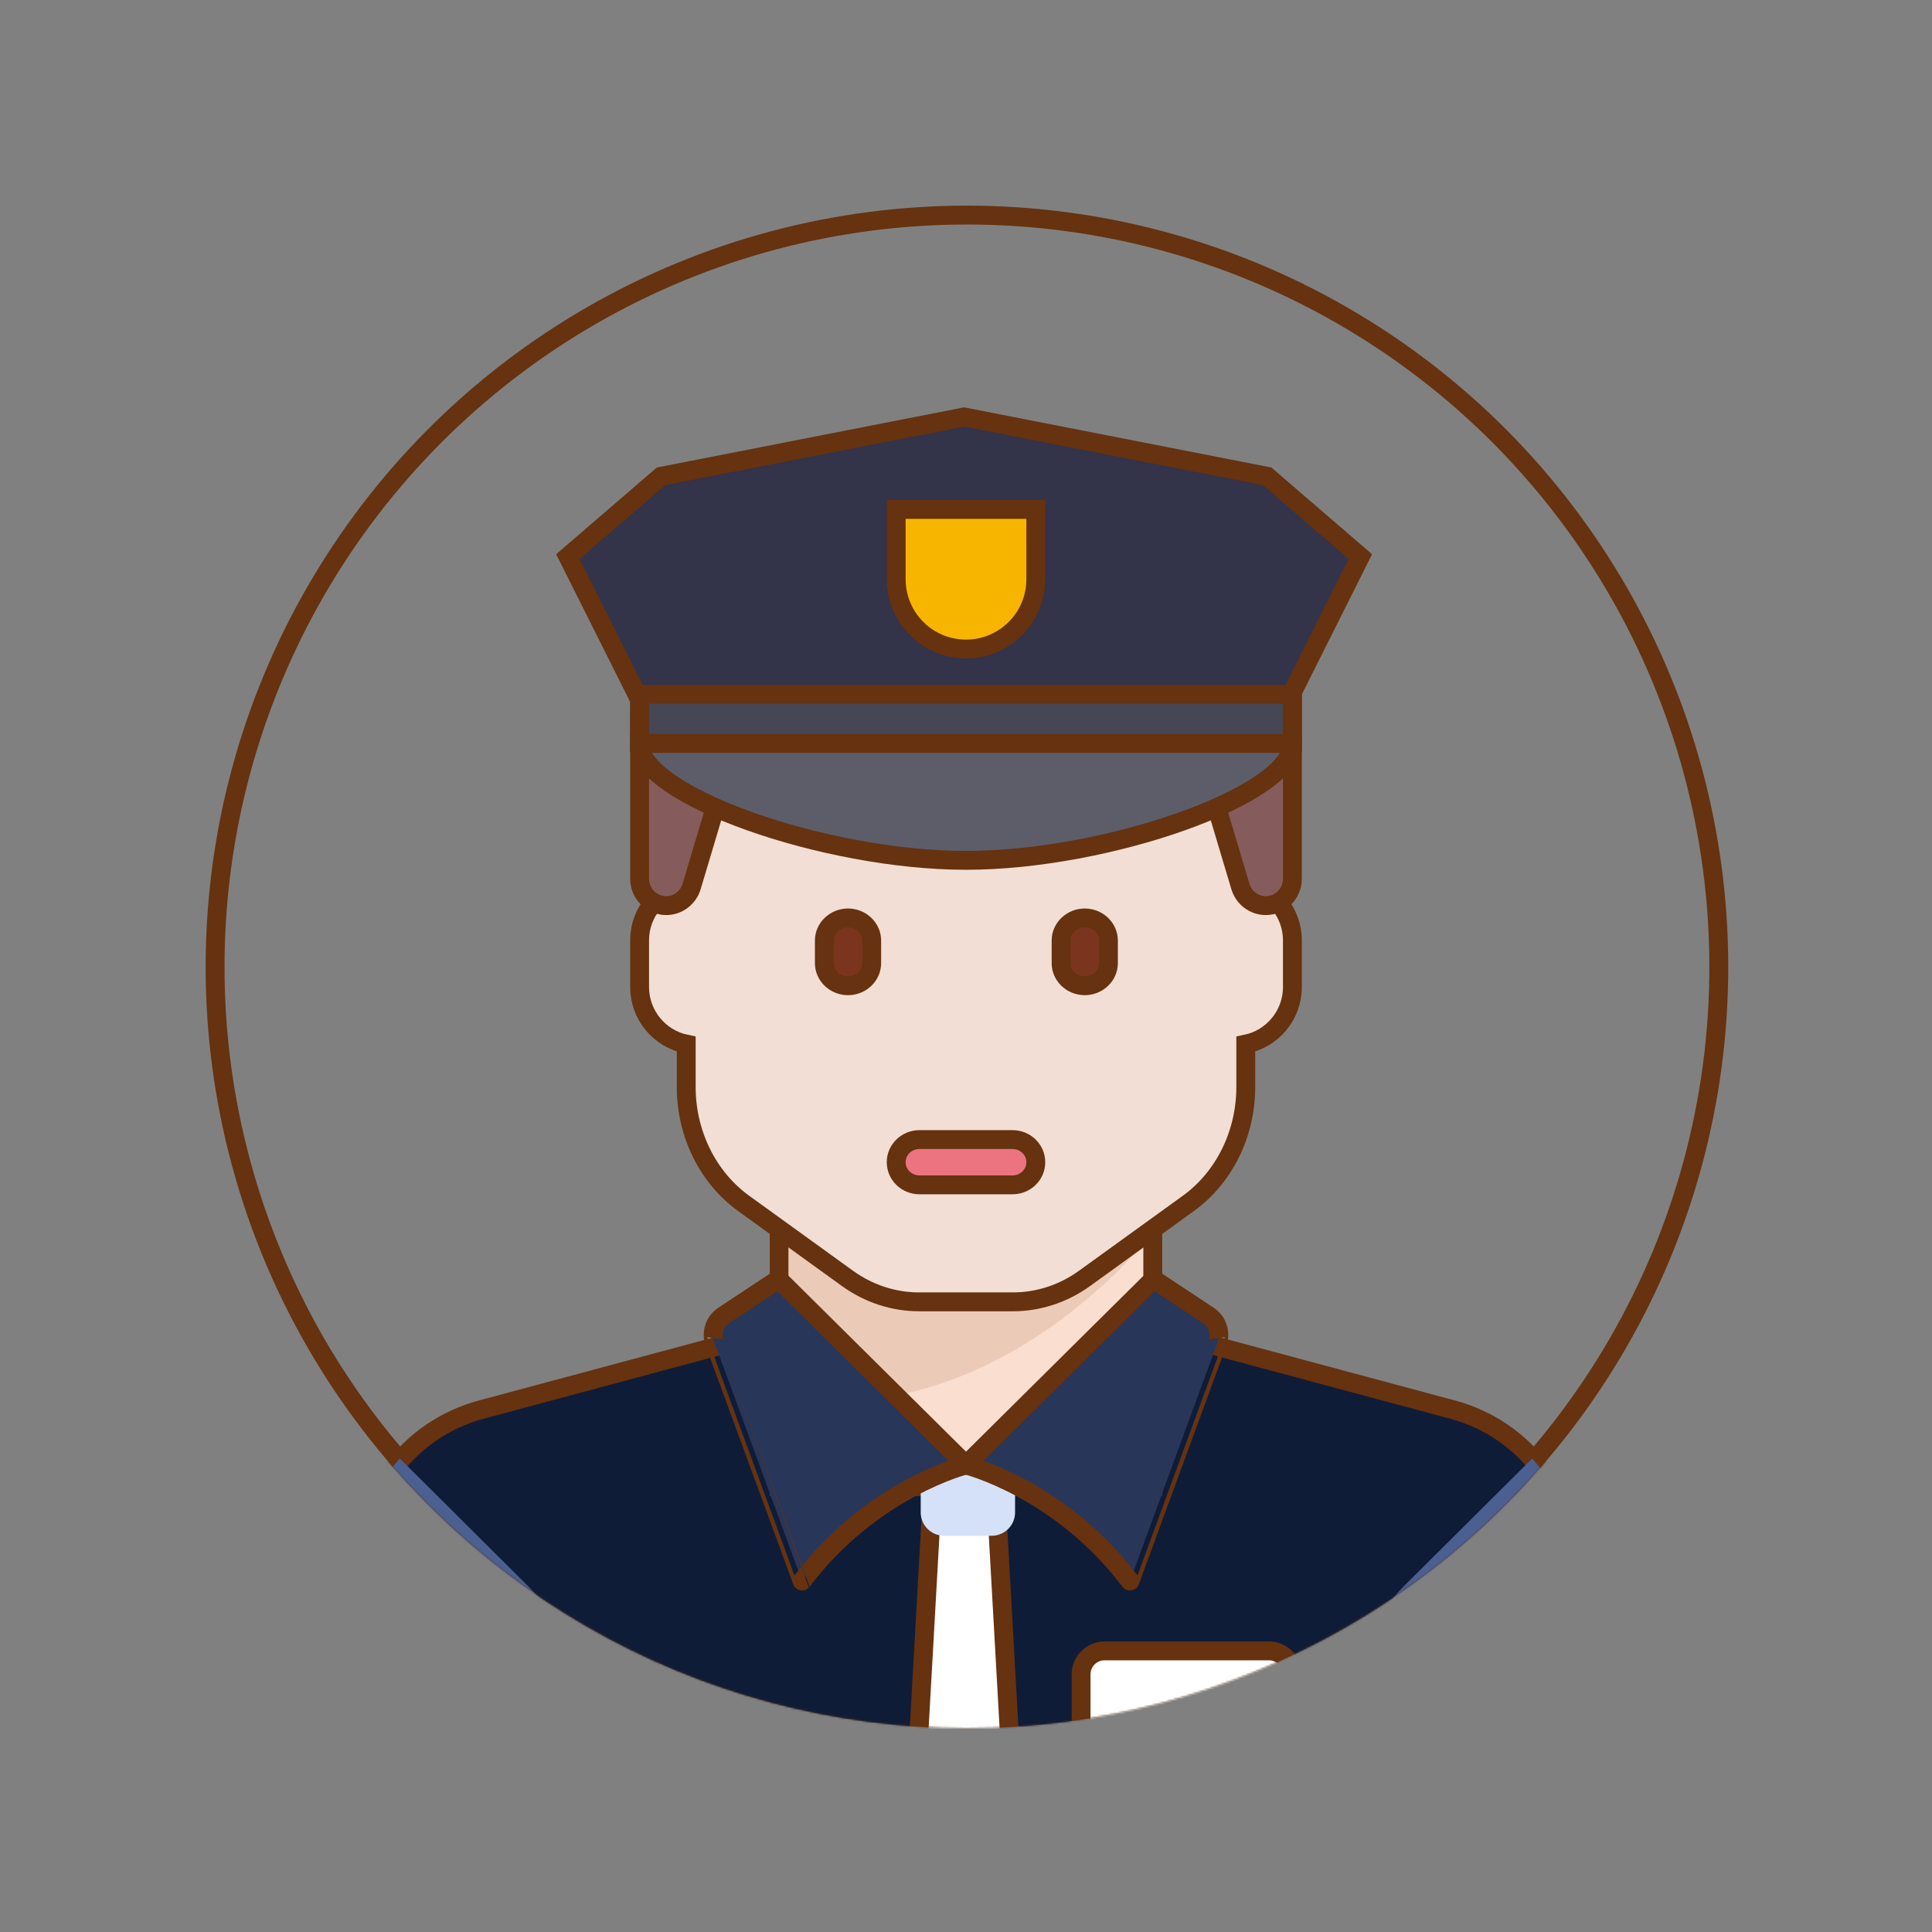 <?xml version="1.0" encoding="UTF-8"?>
<svg width="1024px" height="1024px" viewBox="0 0 1024 1024" version="1.1" xmlns="http://www.w3.org/2000/svg" xmlns:xlink="http://www.w3.org/1999/xlink">
    <rect x="0" y="0" width="1024" height="1024" fill="#808080" stroke="none"/>
    <!-- Generator: Sketch 64 (93537) - https://sketch.com -->
    <title>线性警察</title>
    <desc>Created with Sketch.</desc>
    <defs>
        <circle id="path-1" cx="512.5" cy="512.5" r="403.5"></circle>
    </defs>
    <g id="线性警察" stroke="none" stroke-width="1" fill="none" fill-rule="evenodd">
        <mask id="mask-2" fill="white">
            <use xlink:href="#path-1"></use>
        </mask>
        <circle stroke="#66320F" stroke-width="10" cx="512.5" cy="512.5" r="398.5"></circle>
        <g id="policeman" mask="url(#mask-2)">
            <g transform="translate(190, 221)">
                <path d="M322.5,457 L65.056,526.132 C27.263,536.281 1,570.462 1,609.498 L1,691.334 C1,704.957 12.072,716 25.731,716 L619.269,716 C632.928,716 644,704.957 644,691.334 L644,609.496 C644,570.46 617.737,536.279 579.944,526.13 L322.5,457 L322.5,457 Z" id="Shape" stroke="#66320F" stroke-width="10" fill="#0E1C38"></path>
                <polygon id="Rectangle-path" stroke="#66320F" stroke-width="10" fill="#FADED0" points="223 419 421 419 421 567 223 567"></polygon>
                <path d="M228,420 L228,520.467 C342.151,535.705 421,432.308 421,432.308 L421,420 L228,420 L228,420 Z" id="Shape" stroke="none" fill="#ECCAB8"></path>
                <path d="M470.286,247.142 L470.286,160 L173.714,160 L173.714,247.142 C159.614,250.005 149,262.474 149,277.42 L149,302.14 C149,317.088 159.614,329.557 173.714,332.419 L173.714,355.15 C173.714,379.946 185.151,403.101 204.19,416.855 L259.132,456.544 C270.374,464.667 283.584,469 297.097,469 L346.906,469 C360.417,469 373.627,464.667 384.868,456.544 L439.81,416.855 C458.849,403.101 470.286,379.947 470.286,355.15 L470.286,332.419 C484.386,329.555 495,317.087 495,302.14 L495,277.42 C495.001,262.472 484.388,250.005 470.286,247.142 L470.286,247.142 Z" id="Shape" stroke="#66320F" stroke-width="10" fill="#F2DED4"></path>
                <path d="M259.468,301.465 L259.468,301.465 C252.567,301.465 246.92,296.075 246.92,289.485 L246.92,277.505 C246.92,270.916 252.566,265.525 259.468,265.525 L259.468,265.525 C266.368,265.525 272.015,270.915 272.015,277.505 L272.015,289.485 C272.015,296.075 266.368,301.465 259.468,301.465 L259.468,301.465 Z" id="Shape" stroke="#66320F" stroke-width="10" fill="#7B351E"></path>
                <path d="M384.944,301.465 L384.944,301.465 C378.043,301.465 372.396,296.075 372.396,289.485 L372.396,277.505 C372.396,270.916 378.042,265.525 384.944,265.525 L384.944,265.525 C391.844,265.525 397.491,270.915 397.491,277.505 L397.491,289.485 C397.491,296.075 391.844,301.465 384.944,301.465 L384.944,301.465 Z" id="Shape" stroke="#66320F" stroke-width="10" fill="#7B351E"></path>
                <polygon id="Shape" stroke="#66320F" stroke-width="10" fill="#FFFFFF" points="303.638 580 296 716 346 716 338.361 580"></polygon>
                <path d="M298,556 L298,580.666 C298,587.477 303.597,593 310.5,593 L335.5,593 C342.403,593 348,587.477 348,580.666 L348,556 L298,556 L298,556 Z" id="Shape" stroke="none" fill="#D5E1F9"></path>
                <path d="M222.67,457 L322,555.461 C322,555.461 272.336,567.769 235.087,617 C235.062,617.032 199.865,521.018 188.746,490.683 C186.793,485.35 188.773,479.4 193.534,476.253 L222.67,457 L222.67,457 Z" id="Shape" stroke="#66320F" stroke-width="10" fill="#283659"></path>
                <path d="M421.33,457 L322,555.461 C322,555.461 371.664,567.769 408.913,617 C408.938,617.032 444.135,521.018 455.254,490.683 C457.207,485.35 455.227,479.4 450.466,476.253 L421.33,457 L421.33,457 Z" id="Shape" stroke="#66320F" stroke-width="10" fill="#283659"></path>
                <path d="M90.131,619.925 L21.88,552 C8.265,567.43 0,587.408 0,609.05 L0,691.23 C0,704.909 11.144,716 24.889,716 L112,716 L112,672.469 C112,652.762 104.134,633.861 90.131,619.925 L90.131,619.925 Z" id="Shape" stroke="none" fill="#4B5F91"></path>
                <path d="M553.869,619.925 L622.12,552 C635.738,567.429 644,587.408 644,609.049 L644,691.23 C644,704.909 632.856,716 619.111,716 L532,716 L532,672.469 C532,652.762 539.866,633.861 553.869,619.925 L553.869,619.925 Z" id="Shape" stroke="none" fill="#4B5F91"></path>
                <path d="M149.31,147.001 C149.124,151.135 149,155.285 149,159.446 L149,244.711 C149,252.603 155.306,259 163.088,259 L163.088,259 C169.295,259 174.769,254.879 176.569,248.854 L207,147 L149.31,147 L149.31,147.001 Z" id="Shape" stroke="#66320F" stroke-width="10" fill="#855B5B"></path>
                <path d="M437,147 L467.432,248.854 C469.231,254.879 474.708,259 480.913,259 L480.913,259 C488.694,259 495,252.604 495,244.711 L495,147.001 L437,147.001 L437,147 Z" id="Shape" stroke="#66320F" stroke-width="10" fill="#855B5B"></path>
                <path d="M346.666,407 L297.334,407 C290.517,407 285,401.633 285,395 C285,388.367 290.516,383 297.334,383 L346.666,383 C353.483,383 359,388.367 359,395 C358.999,401.631 353.483,407 346.666,407 L346.666,407 Z" id="Shape" stroke="#66320F" stroke-width="10" fill="#EB7480"></path>
                <path d="M149,173 C149,200.393 246.93,235 322,235 C397.07,235 495,200.393 495,173 L149,173 L149,173 Z" id="Shape" stroke="#66320F" stroke-width="10" fill="#5D5D6A"></path>
                <polygon id="Shape" stroke="#66320F" stroke-width="10" fill="#33334A" points="493.941 148 531 74.001 481.599 31.44 321 0 160.401 31.44 111 74.001 148.059 148"></polygon>
                <rect id="Rectangle-path" stroke="#66320F" stroke-width="10" fill="#464655" x="149" y="147" width="346" height="26"></rect>
                <path d="M285,49 L285,86 C285,106.434 301.566,123 322,123 C342.434,123 359,106.434 359,86 L359,49 L285,49 L285,49 Z" id="Shape" stroke="#66320F" stroke-width="10" fill="#F7B500"></path>
                <path d="M482.556,654 L395.445,654 C388.573,654 383,659.553 383,666.401 L383,716 L495,716 L495,666.401 C495,659.553 489.429,654 482.556,654 L482.556,654 Z" id="Shape" stroke="#66320F" stroke-width="10" fill="#FFFFFF"></path>
            </g>
        </g>
    </g>
</svg>